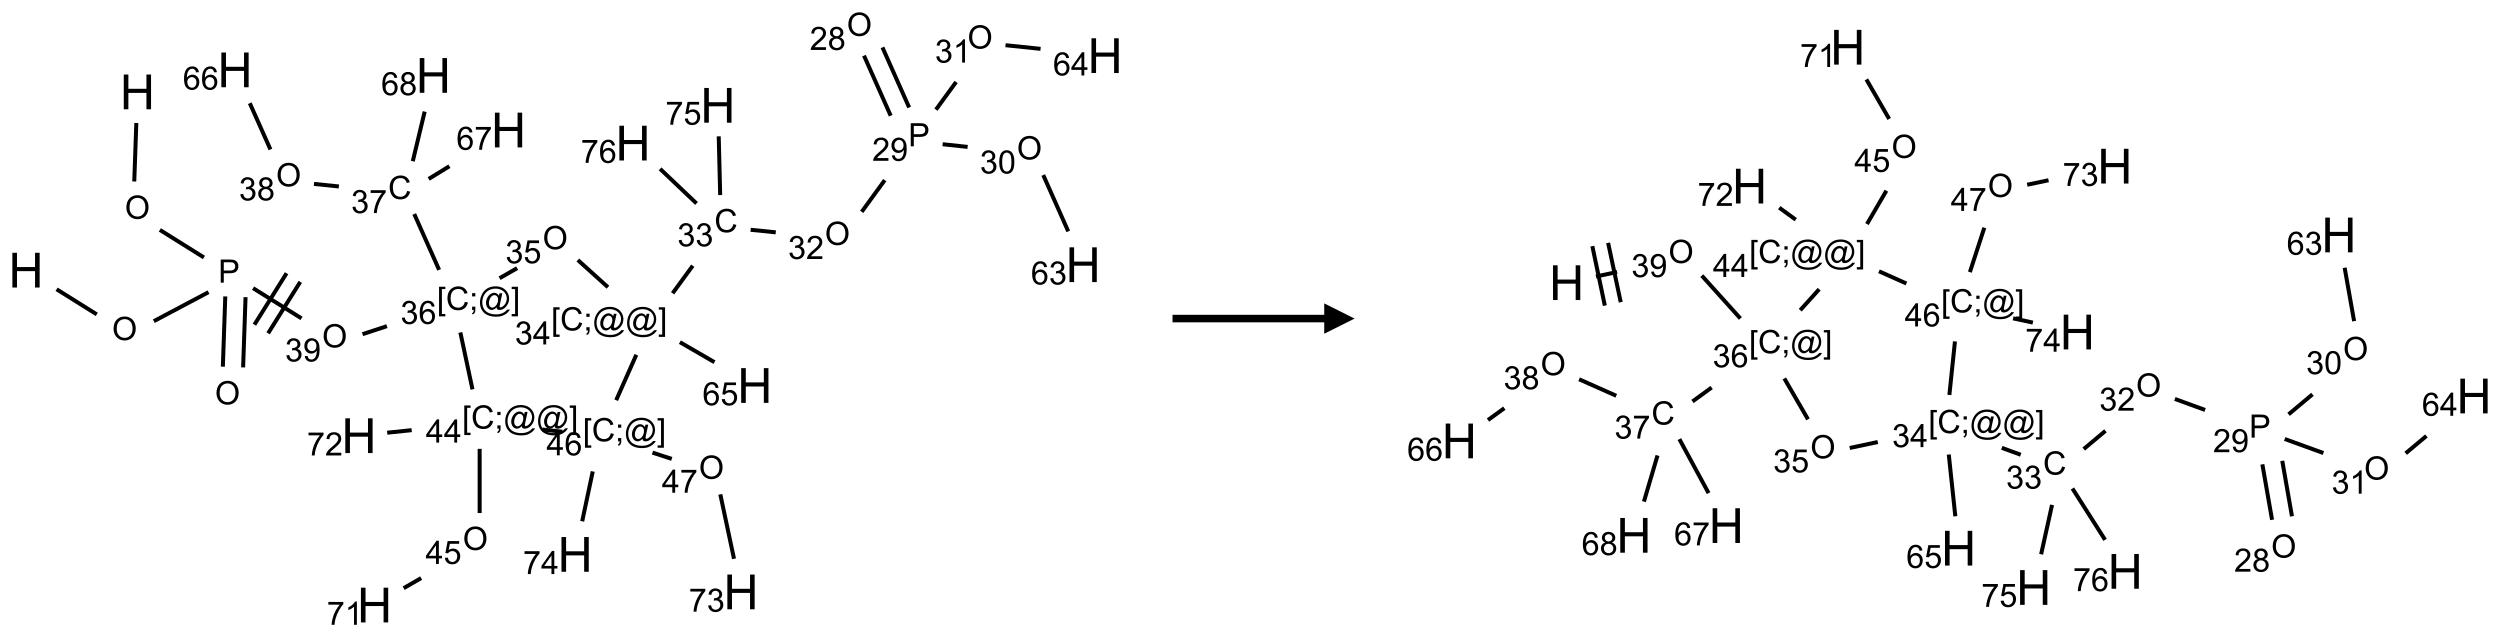 <?xml version="1.0" encoding="UTF-8"?>
<svg xmlns="http://www.w3.org/2000/svg" xmlns:xlink="http://www.w3.org/1999/xlink" width="824" height="210" viewBox="0 0 824 210">
<defs>
<g>
<g id="glyph-0-0">
<path d="M 2 0 L 2 -10 L 10 -10 L 10 0 Z M 2.25 -0.25 L 9.75 -0.25 L 9.75 -9.75 L 2.25 -9.75 Z M 2.25 -0.25 "/>
</g>
<g id="glyph-0-1">
<path d="M 1.281 0 L 1.281 -11.453 L 2.797 -11.453 L 2.797 -6.75 L 8.75 -6.75 L 8.75 -11.453 L 10.266 -11.453 L 10.266 0 L 8.75 0 L 8.75 -5.398 L 2.797 -5.398 L 2.797 0 Z M 1.281 0 "/>
</g>
<g id="glyph-1-0">
<path d="M 1.332 0 L 1.332 -6.668 L 6.668 -6.668 L 6.668 0 Z M 1.5 -0.168 L 6.5 -0.168 L 6.5 -6.5 L 1.5 -6.5 Z M 1.5 -0.168 "/>
</g>
<g id="glyph-1-1">
<path d="M 0.516 -3.719 C 0.516 -4.984 0.855 -5.977 1.535 -6.695 C 2.215 -7.414 3.094 -7.77 4.172 -7.77 C 4.875 -7.77 5.512 -7.602 6.078 -7.266 C 6.645 -6.93 7.074 -6.461 7.371 -5.855 C 7.668 -5.254 7.816 -4.57 7.816 -3.809 C 7.816 -3.035 7.66 -2.34 7.348 -1.73 C 7.035 -1.117 6.594 -0.656 6.02 -0.34 C 5.449 -0.027 4.828 0.129 4.168 0.129 C 3.449 0.129 2.805 -0.043 2.238 -0.391 C 1.672 -0.738 1.246 -1.211 0.953 -1.812 C 0.66 -2.414 0.516 -3.047 0.516 -3.719 Z M 1.559 -3.703 C 1.559 -2.781 1.805 -2.059 2.301 -1.527 C 2.793 -1 3.414 -0.734 4.16 -0.734 C 4.922 -0.734 5.547 -1 6.039 -1.535 C 6.531 -2.07 6.777 -2.828 6.777 -3.812 C 6.777 -4.434 6.672 -4.977 6.461 -5.441 C 6.25 -5.902 5.945 -6.262 5.539 -6.52 C 5.133 -6.773 4.68 -6.902 4.176 -6.902 C 3.461 -6.902 2.848 -6.656 2.332 -6.164 C 1.816 -5.672 1.559 -4.852 1.559 -3.703 Z M 1.559 -3.703 "/>
</g>
<g id="glyph-1-2">
<path d="M 0.824 0 L 0.824 -7.637 L 3.703 -7.637 C 4.211 -7.637 4.598 -7.609 4.863 -7.562 C 5.238 -7.5 5.555 -7.383 5.809 -7.207 C 6.062 -7.031 6.266 -6.785 6.418 -6.469 C 6.574 -6.152 6.652 -5.805 6.652 -5.426 C 6.652 -4.777 6.445 -4.227 6.031 -3.777 C 5.617 -3.328 4.871 -3.105 3.793 -3.105 L 1.832 -3.105 L 1.832 0 Z M 1.832 -4.004 L 3.809 -4.004 C 4.461 -4.004 4.922 -4.125 5.199 -4.371 C 5.473 -4.613 5.609 -4.953 5.609 -5.395 C 5.609 -5.715 5.527 -5.988 5.367 -6.215 C 5.207 -6.441 4.992 -6.594 4.73 -6.668 C 4.559 -6.711 4.246 -6.734 3.785 -6.734 L 1.832 -6.734 Z M 1.832 -4.004 "/>
</g>
<g id="glyph-1-3">
<path d="M 0.449 -2.016 L 1.387 -2.141 C 1.492 -1.609 1.676 -1.227 1.934 -0.992 C 2.191 -0.758 2.508 -0.641 2.879 -0.641 C 3.32 -0.641 3.695 -0.793 3.996 -1.098 C 4.301 -1.402 4.453 -1.781 4.453 -2.234 C 4.453 -2.664 4.312 -3.02 4.031 -3.301 C 3.75 -3.578 3.391 -3.719 2.957 -3.719 C 2.781 -3.719 2.562 -3.684 2.297 -3.613 L 2.402 -4.438 C 2.465 -4.43 2.516 -4.426 2.551 -4.426 C 2.949 -4.426 3.312 -4.531 3.629 -4.738 C 3.949 -4.949 4.109 -5.27 4.109 -5.703 C 4.109 -6.047 3.992 -6.332 3.762 -6.559 C 3.527 -6.785 3.227 -6.895 2.859 -6.895 C 2.496 -6.895 2.191 -6.781 1.949 -6.551 C 1.707 -6.324 1.547 -5.98 1.48 -5.52 L 0.543 -5.688 C 0.656 -6.316 0.918 -6.805 1.324 -7.148 C 1.73 -7.492 2.234 -7.668 2.84 -7.668 C 3.254 -7.668 3.641 -7.578 3.988 -7.398 C 4.34 -7.219 4.609 -6.977 4.793 -6.668 C 4.98 -6.359 5.074 -6.031 5.074 -5.684 C 5.074 -5.352 4.984 -5.051 4.809 -4.781 C 4.629 -4.512 4.367 -4.297 4.02 -4.137 C 4.473 -4.031 4.824 -3.816 5.074 -3.488 C 5.324 -3.16 5.449 -2.75 5.449 -2.254 C 5.449 -1.59 5.203 -1.023 4.719 -0.559 C 4.234 -0.098 3.617 0.137 2.875 0.137 C 2.203 0.137 1.648 -0.062 1.207 -0.465 C 0.762 -0.863 0.512 -1.379 0.449 -2.016 Z M 0.449 -2.016 "/>
</g>
<g id="glyph-1-4">
<path d="M 0.582 -1.766 L 1.484 -1.848 C 1.562 -1.426 1.707 -1.117 1.922 -0.926 C 2.137 -0.734 2.414 -0.641 2.75 -0.641 C 3.039 -0.641 3.289 -0.707 3.508 -0.84 C 3.727 -0.973 3.902 -1.148 4.043 -1.367 C 4.18 -1.586 4.297 -1.887 4.391 -2.262 C 4.484 -2.637 4.531 -3.016 4.531 -3.406 C 4.531 -3.449 4.531 -3.512 4.527 -3.594 C 4.34 -3.297 4.082 -3.055 3.758 -2.867 C 3.434 -2.68 3.082 -2.59 2.703 -2.59 C 2.07 -2.59 1.535 -2.816 1.098 -3.277 C 0.66 -3.734 0.441 -4.34 0.441 -5.09 C 0.441 -5.863 0.672 -6.484 1.129 -6.957 C 1.586 -7.43 2.156 -7.668 2.844 -7.668 C 3.34 -7.668 3.793 -7.531 4.207 -7.266 C 4.617 -7 4.93 -6.617 5.145 -6.121 C 5.355 -5.629 5.465 -4.91 5.465 -3.973 C 5.465 -2.996 5.359 -2.223 5.145 -1.645 C 4.934 -1.066 4.617 -0.625 4.199 -0.324 C 3.781 -0.02 3.293 0.129 2.73 0.129 C 2.133 0.129 1.645 -0.035 1.266 -0.367 C 0.887 -0.699 0.66 -1.164 0.582 -1.766 Z M 4.422 -5.137 C 4.422 -5.676 4.277 -6.102 3.992 -6.418 C 3.707 -6.734 3.359 -6.891 2.957 -6.891 C 2.543 -6.891 2.18 -6.719 1.871 -6.379 C 1.562 -6.039 1.406 -5.598 1.406 -5.059 C 1.406 -4.57 1.555 -4.176 1.848 -3.871 C 2.141 -3.566 2.5 -3.418 2.934 -3.418 C 3.367 -3.418 3.723 -3.57 4.004 -3.871 C 4.281 -4.176 4.422 -4.598 4.422 -5.137 Z M 4.422 -5.137 "/>
</g>
<g id="glyph-1-5">
<path d="M 0.723 2.121 L 0.723 -7.637 L 2.793 -7.637 L 2.793 -6.859 L 1.66 -6.859 L 1.66 1.344 L 2.793 1.344 L 2.793 2.121 Z M 0.723 2.121 "/>
</g>
<g id="glyph-1-6">
<path d="M 6.27 -2.676 L 7.281 -2.422 C 7.07 -1.594 6.688 -0.961 6.137 -0.523 C 5.586 -0.086 4.914 0.129 4.121 0.129 C 3.297 0.129 2.629 -0.039 2.113 -0.371 C 1.598 -0.707 1.203 -1.191 0.934 -1.828 C 0.664 -2.465 0.531 -3.145 0.531 -3.875 C 0.531 -4.672 0.684 -5.363 0.988 -5.957 C 1.293 -6.547 1.723 -6.996 2.285 -7.305 C 2.844 -7.613 3.461 -7.766 4.137 -7.766 C 4.898 -7.766 5.543 -7.57 6.062 -7.184 C 6.582 -6.793 6.945 -6.246 7.152 -5.543 L 6.156 -5.309 C 5.98 -5.863 5.723 -6.266 5.387 -6.52 C 5.051 -6.773 4.625 -6.902 4.113 -6.902 C 3.527 -6.902 3.039 -6.762 2.645 -6.48 C 2.25 -6.199 1.973 -5.82 1.812 -5.348 C 1.652 -4.871 1.574 -4.383 1.574 -3.879 C 1.574 -3.23 1.668 -2.664 1.855 -2.18 C 2.047 -1.695 2.34 -1.332 2.738 -1.094 C 3.137 -0.855 3.57 -0.734 4.035 -0.734 C 4.602 -0.734 5.082 -0.898 5.473 -1.223 C 5.867 -1.551 6.133 -2.035 6.27 -2.676 Z M 6.27 -2.676 "/>
</g>
<g id="glyph-1-7">
<path d="M 0.949 -4.465 L 0.949 -5.531 L 2.016 -5.531 L 2.016 -4.465 Z M 0.949 0 L 0.949 -1.066 L 2.016 -1.066 L 2.016 0 C 2.016 0.391 1.945 0.711 1.809 0.949 C 1.668 1.191 1.449 1.379 1.145 1.512 L 0.887 1.109 C 1.082 1.023 1.23 0.895 1.324 0.727 C 1.418 0.559 1.469 0.316 1.48 0 Z M 0.949 0 "/>
</g>
<g id="glyph-1-8">
<path d="M 6.047 -0.848 C 5.82 -0.59 5.57 -0.379 5.289 -0.223 C 5.008 -0.062 4.73 0.016 4.449 0.016 C 4.141 0.016 3.84 -0.074 3.547 -0.254 C 3.254 -0.434 3.02 -0.715 2.836 -1.09 C 2.652 -1.465 2.562 -1.875 2.562 -2.324 C 2.562 -2.875 2.703 -3.43 2.988 -3.98 C 3.27 -4.535 3.621 -4.953 4.043 -5.23 C 4.461 -5.508 4.871 -5.645 5.266 -5.645 C 5.566 -5.645 5.855 -5.566 6.129 -5.41 C 6.402 -5.25 6.641 -5.012 6.84 -4.688 L 7.016 -5.496 L 7.949 -5.496 L 7.199 -2 C 7.094 -1.516 7.043 -1.246 7.043 -1.191 C 7.043 -1.098 7.078 -1.02 7.148 -0.949 C 7.219 -0.883 7.305 -0.848 7.406 -0.848 C 7.59 -0.848 7.832 -0.953 8.129 -1.168 C 8.527 -1.445 8.84 -1.816 9.07 -2.285 C 9.301 -2.75 9.418 -3.234 9.418 -3.73 C 9.418 -4.309 9.27 -4.852 8.973 -5.355 C 8.676 -5.859 8.23 -6.262 7.645 -6.562 C 7.055 -6.863 6.406 -7.016 5.691 -7.016 C 4.879 -7.016 4.137 -6.824 3.465 -6.445 C 2.793 -6.066 2.273 -5.52 1.902 -4.809 C 1.535 -4.098 1.348 -3.34 1.348 -2.527 C 1.348 -1.676 1.535 -0.941 1.902 -0.328 C 2.273 0.285 2.809 0.742 3.508 1.035 C 4.207 1.328 4.984 1.473 5.832 1.473 C 6.742 1.473 7.504 1.32 8.121 1.016 C 8.734 0.711 9.195 0.34 9.5 -0.098 L 10.441 -0.098 C 10.266 0.266 9.961 0.637 9.531 1.016 C 9.102 1.395 8.59 1.695 7.996 1.914 C 7.402 2.133 6.688 2.246 5.848 2.246 C 5.078 2.246 4.367 2.145 3.715 1.949 C 3.066 1.75 2.512 1.453 2.051 1.055 C 1.594 0.656 1.25 0.199 1.016 -0.316 C 0.723 -0.973 0.578 -1.684 0.578 -2.441 C 0.578 -3.289 0.75 -4.098 1.098 -4.863 C 1.523 -5.805 2.125 -6.527 2.902 -7.027 C 3.684 -7.527 4.629 -7.777 5.738 -7.777 C 6.602 -7.777 7.375 -7.602 8.059 -7.246 C 8.746 -6.895 9.285 -6.371 9.684 -5.672 C 10.02 -5.07 10.188 -4.418 10.188 -3.715 C 10.188 -2.707 9.832 -1.812 9.125 -1.031 C 8.492 -0.328 7.801 0.02 7.051 0.02 C 6.812 0.02 6.617 -0.016 6.473 -0.09 C 6.324 -0.16 6.215 -0.266 6.145 -0.402 C 6.102 -0.488 6.066 -0.637 6.047 -0.848 Z M 3.527 -2.262 C 3.527 -1.785 3.641 -1.414 3.863 -1.152 C 4.09 -0.887 4.348 -0.754 4.641 -0.754 C 4.836 -0.754 5.039 -0.812 5.254 -0.93 C 5.469 -1.047 5.676 -1.219 5.871 -1.449 C 6.066 -1.676 6.23 -1.969 6.355 -2.32 C 6.48 -2.672 6.543 -3.027 6.543 -3.379 C 6.543 -3.852 6.426 -4.219 6.191 -4.48 C 5.957 -4.738 5.672 -4.871 5.332 -4.871 C 5.109 -4.871 4.902 -4.812 4.707 -4.699 C 4.512 -4.586 4.32 -4.406 4.137 -4.156 C 3.953 -3.906 3.805 -3.602 3.691 -3.246 C 3.582 -2.887 3.527 -2.559 3.527 -2.262 Z M 3.527 -2.262 "/>
</g>
<g id="glyph-1-9">
<path d="M 2.27 2.121 L 0.203 2.121 L 0.203 1.344 L 1.332 1.344 L 1.332 -6.859 L 0.203 -6.859 L 0.203 -7.637 L 2.27 -7.637 Z M 2.27 2.121 "/>
</g>
<g id="glyph-1-10">
<path d="M 5.309 -5.766 L 4.375 -5.691 C 4.293 -6.059 4.172 -6.328 4.02 -6.496 C 3.766 -6.762 3.453 -6.895 3.082 -6.895 C 2.785 -6.895 2.523 -6.812 2.297 -6.645 C 2 -6.43 1.77 -6.117 1.598 -5.703 C 1.43 -5.289 1.34 -4.703 1.332 -3.938 C 1.559 -4.281 1.836 -4.535 2.16 -4.703 C 2.488 -4.871 2.828 -4.953 3.188 -4.953 C 3.812 -4.953 4.344 -4.723 4.785 -4.262 C 5.223 -3.801 5.441 -3.207 5.441 -2.48 C 5.441 -2 5.34 -1.555 5.133 -1.145 C 4.926 -0.73 4.641 -0.418 4.281 -0.199 C 3.922 0.02 3.512 0.129 3.051 0.129 C 2.27 0.129 1.633 -0.156 1.141 -0.73 C 0.648 -1.305 0.402 -2.254 0.402 -3.574 C 0.402 -5.051 0.672 -6.121 1.219 -6.793 C 1.695 -7.375 2.336 -7.668 3.141 -7.668 C 3.742 -7.668 4.234 -7.5 4.617 -7.16 C 5 -6.824 5.23 -6.359 5.309 -5.766 Z M 1.48 -2.473 C 1.48 -2.152 1.547 -1.844 1.684 -1.547 C 1.82 -1.25 2.016 -1.027 2.262 -0.871 C 2.508 -0.719 2.766 -0.641 3.035 -0.641 C 3.434 -0.641 3.773 -0.801 4.059 -1.121 C 4.344 -1.441 4.484 -1.875 4.484 -2.422 C 4.484 -2.949 4.344 -3.367 4.062 -3.668 C 3.781 -3.973 3.426 -4.125 3 -4.125 C 2.578 -4.125 2.219 -3.973 1.922 -3.668 C 1.625 -3.363 1.48 -2.969 1.48 -2.473 Z M 1.48 -2.473 "/>
</g>
<g id="glyph-1-11">
<path d="M 0.504 -6.637 L 0.504 -7.535 L 5.449 -7.535 L 5.449 -6.809 C 4.961 -6.289 4.48 -5.602 4.004 -4.746 C 3.527 -3.887 3.156 -3.004 2.895 -2.098 C 2.707 -1.461 2.59 -0.762 2.535 0 L 1.574 0 C 1.582 -0.602 1.703 -1.328 1.926 -2.176 C 2.152 -3.027 2.477 -3.848 2.898 -4.637 C 3.32 -5.426 3.77 -6.094 4.246 -6.637 Z M 0.504 -6.637 "/>
</g>
<g id="glyph-1-12">
<path d="M 1.887 -4.141 C 1.496 -4.281 1.207 -4.484 1.02 -4.75 C 0.832 -5.016 0.738 -5.328 0.738 -5.699 C 0.738 -6.254 0.938 -6.719 1.34 -7.098 C 1.738 -7.477 2.27 -7.668 2.934 -7.668 C 3.598 -7.668 4.137 -7.473 4.543 -7.086 C 4.949 -6.699 5.152 -6.227 5.152 -5.672 C 5.152 -5.316 5.059 -5.008 4.871 -4.746 C 4.688 -4.484 4.406 -4.281 4.027 -4.141 C 4.496 -3.988 4.852 -3.742 5.098 -3.402 C 5.34 -3.062 5.465 -2.656 5.465 -2.184 C 5.465 -1.531 5.234 -0.98 4.77 -0.535 C 4.309 -0.09 3.703 0.129 2.949 0.129 C 2.195 0.129 1.586 -0.094 1.125 -0.539 C 0.664 -0.984 0.434 -1.543 0.434 -2.207 C 0.434 -2.703 0.559 -3.121 0.809 -3.457 C 1.062 -3.793 1.422 -4.02 1.887 -4.141 Z M 1.699 -5.73 C 1.699 -5.367 1.812 -5.074 2.047 -4.844 C 2.281 -4.613 2.582 -4.5 2.953 -4.5 C 3.312 -4.5 3.609 -4.613 3.84 -4.84 C 4.07 -5.066 4.188 -5.348 4.188 -5.676 C 4.188 -6.02 4.07 -6.309 3.832 -6.543 C 3.594 -6.777 3.297 -6.895 2.941 -6.895 C 2.586 -6.895 2.289 -6.781 2.051 -6.551 C 1.816 -6.324 1.699 -6.047 1.699 -5.73 Z M 1.395 -2.203 C 1.395 -1.938 1.461 -1.676 1.586 -1.426 C 1.711 -1.176 1.902 -0.984 2.152 -0.848 C 2.402 -0.711 2.672 -0.641 2.957 -0.641 C 3.406 -0.641 3.777 -0.785 4.066 -1.074 C 4.359 -1.363 4.504 -1.727 4.504 -2.172 C 4.504 -2.625 4.355 -2.996 4.055 -3.293 C 3.754 -3.586 3.379 -3.734 2.926 -3.734 C 2.484 -3.734 2.121 -3.59 1.832 -3.297 C 1.543 -3.004 1.395 -2.641 1.395 -2.203 Z M 1.395 -2.203 "/>
</g>
<g id="glyph-1-13">
<path d="M 0.441 -2 L 1.426 -2.082 C 1.5 -1.605 1.668 -1.242 1.934 -1.004 C 2.199 -0.762 2.52 -0.641 2.895 -0.641 C 3.348 -0.641 3.73 -0.812 4.043 -1.152 C 4.355 -1.492 4.512 -1.941 4.512 -2.504 C 4.512 -3.039 4.359 -3.461 4.059 -3.77 C 3.758 -4.078 3.367 -4.234 2.879 -4.234 C 2.578 -4.234 2.305 -4.164 2.062 -4.027 C 1.82 -3.891 1.629 -3.715 1.488 -3.496 L 0.609 -3.609 L 1.348 -7.531 L 5.145 -7.531 L 5.145 -6.637 L 2.098 -6.637 L 1.688 -4.582 C 2.145 -4.902 2.625 -5.062 3.129 -5.062 C 3.797 -5.062 4.359 -4.832 4.816 -4.371 C 5.277 -3.91 5.504 -3.312 5.504 -2.59 C 5.504 -1.898 5.305 -1.301 4.902 -0.797 C 4.41 -0.18 3.742 0.129 2.895 0.129 C 2.199 0.129 1.633 -0.062 1.195 -0.453 C 0.758 -0.844 0.504 -1.359 0.441 -2 Z M 0.441 -2 "/>
</g>
<g id="glyph-1-14">
<path d="M 3.449 0 L 3.449 -1.828 L 0.137 -1.828 L 0.137 -2.688 L 3.621 -7.637 L 4.387 -7.637 L 4.387 -2.688 L 5.418 -2.688 L 5.418 -1.828 L 4.387 -1.828 L 4.387 0 Z M 3.449 -2.688 L 3.449 -6.129 L 1.059 -2.688 Z M 3.449 -2.688 "/>
</g>
<g id="glyph-1-15">
<path d="M 5.371 -0.902 L 5.371 0 L 0.324 0 C 0.316 -0.227 0.352 -0.441 0.434 -0.652 C 0.562 -0.996 0.766 -1.332 1.051 -1.668 C 1.332 -2 1.742 -2.387 2.277 -2.824 C 3.105 -3.504 3.668 -4.043 3.957 -4.441 C 4.25 -4.84 4.395 -5.215 4.395 -5.566 C 4.395 -5.938 4.262 -6.254 3.996 -6.508 C 3.73 -6.762 3.387 -6.891 2.957 -6.891 C 2.508 -6.891 2.145 -6.754 1.875 -6.484 C 1.605 -6.215 1.469 -5.84 1.465 -5.359 L 0.5 -5.457 C 0.566 -6.176 0.812 -6.727 1.246 -7.102 C 1.676 -7.477 2.254 -7.668 2.98 -7.668 C 3.711 -7.668 4.293 -7.465 4.719 -7.059 C 5.145 -6.652 5.359 -6.148 5.359 -5.547 C 5.359 -5.242 5.297 -4.941 5.172 -4.645 C 5.047 -4.352 4.84 -4.039 4.551 -3.715 C 4.262 -3.387 3.777 -2.938 3.105 -2.371 C 2.543 -1.898 2.18 -1.578 2.02 -1.41 C 1.859 -1.242 1.73 -1.07 1.625 -0.902 Z M 5.371 -0.902 "/>
</g>
<g id="glyph-1-16">
<path d="M 0.441 -3.766 C 0.441 -4.668 0.535 -5.395 0.723 -5.945 C 0.906 -6.496 1.184 -6.922 1.551 -7.219 C 1.918 -7.516 2.375 -7.668 2.934 -7.668 C 3.344 -7.668 3.703 -7.586 4.012 -7.418 C 4.32 -7.254 4.574 -7.016 4.777 -6.707 C 4.977 -6.395 5.137 -6.016 5.25 -5.57 C 5.363 -5.125 5.422 -4.523 5.422 -3.766 C 5.422 -2.871 5.328 -2.148 5.145 -1.598 C 4.961 -1.047 4.688 -0.621 4.32 -0.32 C 3.953 -0.02 3.492 0.129 2.934 0.129 C 2.195 0.129 1.617 -0.133 1.199 -0.66 C 0.695 -1.297 0.441 -2.332 0.441 -3.766 Z M 1.406 -3.766 C 1.406 -2.512 1.555 -1.68 1.848 -1.262 C 2.141 -0.848 2.5 -0.641 2.934 -0.641 C 3.363 -0.641 3.727 -0.848 4.02 -1.266 C 4.312 -1.684 4.457 -2.516 4.457 -3.766 C 4.457 -5.023 4.312 -5.859 4.02 -6.27 C 3.727 -6.684 3.359 -6.891 2.922 -6.891 C 2.492 -6.891 2.148 -6.707 1.891 -6.344 C 1.566 -5.879 1.406 -5.02 1.406 -3.766 Z M 1.406 -3.766 "/>
</g>
<g id="glyph-1-17">
<path d="M 3.973 0 L 3.035 0 L 3.035 -5.973 C 2.809 -5.758 2.516 -5.543 2.148 -5.328 C 1.781 -5.113 1.453 -4.953 1.16 -4.844 L 1.16 -5.75 C 1.684 -5.996 2.145 -6.297 2.535 -6.645 C 2.93 -6.996 3.207 -7.336 3.371 -7.668 L 3.973 -7.668 Z M 3.973 0 "/>
</g>
</g>
</defs>
<path fill="none" stroke-width="0.033" stroke-linecap="butt" stroke-linejoin="miter" stroke="rgb(0%, 0%, 0%)" stroke-opacity="1" stroke-miterlimit="10" d="M 0.909 0.764 L 0.892 1.246 " transform="matrix(40, 0, 0, 40, 8.572, 9.98)"/>
<path fill="none" stroke-width="0.033" stroke-linecap="butt" stroke-linejoin="miter" stroke="rgb(0%, 0%, 0%)" stroke-opacity="1" stroke-miterlimit="10" d="M 1.103 1.645 L 1.466 1.872 " transform="matrix(40, 0, 0, 40, 8.572, 9.98)"/>
<path fill="none" stroke-width="0.033" stroke-linecap="butt" stroke-linejoin="miter" stroke="rgb(0%, 0%, 0%)" stroke-opacity="1" stroke-miterlimit="10" d="M 1.642 2.193 L 1.622 2.772 " transform="matrix(40, 0, 0, 40, 8.572, 9.98)"/>
<path fill="none" stroke-width="0.033" stroke-linecap="butt" stroke-linejoin="miter" stroke="rgb(0%, 0%, 0%)" stroke-opacity="1" stroke-miterlimit="10" d="M 1.809 2.199 L 1.789 2.778 " transform="matrix(40, 0, 0, 40, 8.572, 9.98)"/>
<path fill="none" stroke-width="0.033" stroke-linecap="butt" stroke-linejoin="miter" stroke="rgb(0%, 0%, 0%)" stroke-opacity="1" stroke-miterlimit="10" d="M 1.504 2.158 L 1.053 2.397 " transform="matrix(40, 0, 0, 40, 8.572, 9.98)"/>
<path fill="none" stroke-width="0.033" stroke-linecap="butt" stroke-linejoin="miter" stroke="rgb(0%, 0%, 0%)" stroke-opacity="1" stroke-miterlimit="10" d="M 0.583 2.341 L 0.252 2.134 " transform="matrix(40, 0, 0, 40, 8.572, 9.98)"/>
<path fill="none" stroke-width="0.033" stroke-linecap="butt" stroke-linejoin="miter" stroke="rgb(0%, 0%, 0%)" stroke-opacity="1" stroke-miterlimit="10" d="M 1.871 2.125 L 2.27 2.374 " transform="matrix(40, 0, 0, 40, 8.572, 9.98)"/>
<path fill="none" stroke-width="0.033" stroke-linecap="butt" stroke-linejoin="miter" stroke="rgb(0%, 0%, 0%)" stroke-opacity="1" stroke-miterlimit="10" d="M 1.995 2.497 L 2.26 2.073 " transform="matrix(40, 0, 0, 40, 8.572, 9.98)"/>
<path fill="none" stroke-width="0.033" stroke-linecap="butt" stroke-linejoin="miter" stroke="rgb(0%, 0%, 0%)" stroke-opacity="1" stroke-miterlimit="10" d="M 1.882 2.426 L 2.147 2.002 " transform="matrix(40, 0, 0, 40, 8.572, 9.98)"/>
<path fill="none" stroke-width="0.033" stroke-linecap="butt" stroke-linejoin="miter" stroke="rgb(0%, 0%, 0%)" stroke-opacity="1" stroke-miterlimit="10" d="M 2.773 2.504 L 2.974 2.438 " transform="matrix(40, 0, 0, 40, 8.572, 9.98)"/>
<path fill="none" stroke-width="0.033" stroke-linecap="butt" stroke-linejoin="miter" stroke="rgb(0%, 0%, 0%)" stroke-opacity="1" stroke-miterlimit="10" d="M 3.404 1.974 L 3.199 1.514 " transform="matrix(40, 0, 0, 40, 8.572, 9.98)"/>
<path fill="none" stroke-width="0.033" stroke-linecap="butt" stroke-linejoin="miter" stroke="rgb(0%, 0%, 0%)" stroke-opacity="1" stroke-miterlimit="10" d="M 2.578 1.287 L 2.373 1.266 " transform="matrix(40, 0, 0, 40, 8.572, 9.98)"/>
<path fill="none" stroke-width="0.033" stroke-linecap="butt" stroke-linejoin="miter" stroke="rgb(0%, 0%, 0%)" stroke-opacity="1" stroke-miterlimit="10" d="M 2.014 0.982 L 1.844 0.601 " transform="matrix(40, 0, 0, 40, 8.572, 9.98)"/>
<path fill="none" stroke-width="0.033" stroke-linecap="butt" stroke-linejoin="miter" stroke="rgb(0%, 0%, 0%)" stroke-opacity="1" stroke-miterlimit="10" d="M 3.318 1.225 L 3.489 1.12 " transform="matrix(40, 0, 0, 40, 8.572, 9.98)"/>
<path fill="none" stroke-width="0.033" stroke-linecap="butt" stroke-linejoin="miter" stroke="rgb(0%, 0%, 0%)" stroke-opacity="1" stroke-miterlimit="10" d="M 3.187 1.079 L 3.285 0.67 " transform="matrix(40, 0, 0, 40, 8.572, 9.98)"/>
<path fill="none" stroke-width="0.033" stroke-linecap="butt" stroke-linejoin="miter" stroke="rgb(0%, 0%, 0%)" stroke-opacity="1" stroke-miterlimit="10" d="M 3.902 2.043 L 4.047 1.96 " transform="matrix(40, 0, 0, 40, 8.572, 9.98)"/>
<path fill="none" stroke-width="0.033" stroke-linecap="butt" stroke-linejoin="miter" stroke="rgb(0%, 0%, 0%)" stroke-opacity="1" stroke-miterlimit="10" d="M 4.547 1.893 L 4.795 2.117 " transform="matrix(40, 0, 0, 40, 8.572, 9.98)"/>
<path fill="none" stroke-width="0.033" stroke-linecap="butt" stroke-linejoin="miter" stroke="rgb(0%, 0%, 0%)" stroke-opacity="1" stroke-miterlimit="10" d="M 5.328 2.167 L 5.494 1.94 " transform="matrix(40, 0, 0, 40, 8.572, 9.98)"/>
<path fill="none" stroke-width="0.033" stroke-linecap="butt" stroke-linejoin="miter" stroke="rgb(0%, 0%, 0%)" stroke-opacity="1" stroke-miterlimit="10" d="M 5.971 1.644 L 6.178 1.665 " transform="matrix(40, 0, 0, 40, 8.572, 9.98)"/>
<path fill="none" stroke-width="0.033" stroke-linecap="butt" stroke-linejoin="miter" stroke="rgb(0%, 0%, 0%)" stroke-opacity="1" stroke-miterlimit="10" d="M 6.886 1.496 L 7.076 1.235 " transform="matrix(40, 0, 0, 40, 8.572, 9.98)"/>
<path fill="none" stroke-width="0.033" stroke-linecap="butt" stroke-linejoin="miter" stroke="rgb(0%, 0%, 0%)" stroke-opacity="1" stroke-miterlimit="10" d="M 7.277 0.636 L 7.057 0.141 " transform="matrix(40, 0, 0, 40, 8.572, 9.98)"/>
<path fill="none" stroke-width="0.033" stroke-linecap="butt" stroke-linejoin="miter" stroke="rgb(0%, 0%, 0%)" stroke-opacity="1" stroke-miterlimit="10" d="M 7.125 0.704 L 6.905 0.209 " transform="matrix(40, 0, 0, 40, 8.572, 9.98)"/>
<path fill="none" stroke-width="0.033" stroke-linecap="butt" stroke-linejoin="miter" stroke="rgb(0%, 0%, 0%)" stroke-opacity="1" stroke-miterlimit="10" d="M 7.553 0.939 L 7.759 0.961 " transform="matrix(40, 0, 0, 40, 8.572, 9.98)"/>
<path fill="none" stroke-width="0.033" stroke-linecap="butt" stroke-linejoin="miter" stroke="rgb(0%, 0%, 0%)" stroke-opacity="1" stroke-miterlimit="10" d="M 8.382 1.193 L 8.588 1.657 " transform="matrix(40, 0, 0, 40, 8.572, 9.98)"/>
<path fill="none" stroke-width="0.033" stroke-linecap="butt" stroke-linejoin="miter" stroke="rgb(0%, 0%, 0%)" stroke-opacity="1" stroke-miterlimit="10" d="M 7.498 0.654 L 7.664 0.426 " transform="matrix(40, 0, 0, 40, 8.572, 9.98)"/>
<path fill="none" stroke-width="0.033" stroke-linecap="butt" stroke-linejoin="miter" stroke="rgb(0%, 0%, 0%)" stroke-opacity="1" stroke-miterlimit="10" d="M 8.071 0.123 L 8.36 0.153 " transform="matrix(40, 0, 0, 40, 8.572, 9.98)"/>
<path fill="none" stroke-width="0.033" stroke-linecap="butt" stroke-linejoin="miter" stroke="rgb(0%, 0%, 0%)" stroke-opacity="1" stroke-miterlimit="10" d="M 5.72 1.358 L 5.708 0.874 " transform="matrix(40, 0, 0, 40, 8.572, 9.98)"/>
<path fill="none" stroke-width="0.033" stroke-linecap="butt" stroke-linejoin="miter" stroke="rgb(0%, 0%, 0%)" stroke-opacity="1" stroke-miterlimit="10" d="M 5.525 1.427 L 5.225 1.142 " transform="matrix(40, 0, 0, 40, 8.572, 9.98)"/>
<path fill="none" stroke-width="0.033" stroke-linecap="butt" stroke-linejoin="miter" stroke="rgb(0%, 0%, 0%)" stroke-opacity="1" stroke-miterlimit="10" d="M 5.388 2.57 L 5.673 2.735 " transform="matrix(40, 0, 0, 40, 8.572, 9.98)"/>
<path fill="none" stroke-width="0.033" stroke-linecap="butt" stroke-linejoin="miter" stroke="rgb(0%, 0%, 0%)" stroke-opacity="1" stroke-miterlimit="10" d="M 5.029 2.674 L 4.863 3.048 " transform="matrix(40, 0, 0, 40, 8.572, 9.98)"/>
<path fill="none" stroke-width="0.033" stroke-linecap="butt" stroke-linejoin="miter" stroke="rgb(0%, 0%, 0%)" stroke-opacity="1" stroke-miterlimit="10" d="M 5.162 3.48 L 5.321 3.532 " transform="matrix(40, 0, 0, 40, 8.572, 9.98)"/>
<path fill="none" stroke-width="0.033" stroke-linecap="butt" stroke-linejoin="miter" stroke="rgb(0%, 0%, 0%)" stroke-opacity="1" stroke-miterlimit="10" d="M 5.721 3.824 L 5.834 4.355 " transform="matrix(40, 0, 0, 40, 8.572, 9.98)"/>
<path fill="none" stroke-width="0.033" stroke-linecap="butt" stroke-linejoin="miter" stroke="rgb(0%, 0%, 0%)" stroke-opacity="1" stroke-miterlimit="10" d="M 4.67 3.635 L 4.583 4.046 " transform="matrix(40, 0, 0, 40, 8.572, 9.98)"/>
<path fill="none" stroke-width="0.033" stroke-linecap="butt" stroke-linejoin="miter" stroke="rgb(0%, 0%, 0%)" stroke-opacity="1" stroke-miterlimit="10" d="M 4.419 3.308 L 4.254 3.29 " transform="matrix(40, 0, 0, 40, 8.572, 9.98)"/>
<path fill="none" stroke-width="0.033" stroke-linecap="butt" stroke-linejoin="miter" stroke="rgb(0%, 0%, 0%)" stroke-opacity="1" stroke-miterlimit="10" d="M 3.679 2.959 L 3.579 2.49 " transform="matrix(40, 0, 0, 40, 8.572, 9.98)"/>
<path fill="none" stroke-width="0.033" stroke-linecap="butt" stroke-linejoin="miter" stroke="rgb(0%, 0%, 0%)" stroke-opacity="1" stroke-miterlimit="10" d="M 3.738 3.449 L 3.738 3.978 " transform="matrix(40, 0, 0, 40, 8.572, 9.98)"/>
<path fill="none" stroke-width="0.033" stroke-linecap="butt" stroke-linejoin="miter" stroke="rgb(0%, 0%, 0%)" stroke-opacity="1" stroke-miterlimit="10" d="M 3.256 4.514 L 3.112 4.597 " transform="matrix(40, 0, 0, 40, 8.572, 9.98)"/>
<path fill="none" stroke-width="0.033" stroke-linecap="butt" stroke-linejoin="miter" stroke="rgb(0%, 0%, 0%)" stroke-opacity="1" stroke-miterlimit="10" d="M 3.178 3.295 L 2.976 3.316 " transform="matrix(40, 0, 0, 40, 8.572, 9.98)"/>
<g fill="rgb(0%, 0%, 0%)" fill-opacity="1">
<use xlink:href="#glyph-0-1" x="39.516" y="36.016"/>
</g>
<g fill="rgb(0%, 0%, 0%)" fill-opacity="1">
<use xlink:href="#glyph-1-1" x="41.137" y="72.113"/>
</g>
<g fill="rgb(0%, 0%, 0%)" fill-opacity="1">
<use xlink:href="#glyph-1-2" x="71.926" y="93.172"/>
</g>
<g fill="rgb(0%, 0%, 0%)" fill-opacity="1">
<use xlink:href="#glyph-1-1" x="70.84" y="133.285"/>
</g>
<g fill="rgb(0%, 0%, 0%)" fill-opacity="1">
<use xlink:href="#glyph-1-1" x="36.918" y="112.09"/>
</g>
<g fill="rgb(0%, 0%, 0%)" fill-opacity="1">
<use xlink:href="#glyph-0-1" x="2.801" y="94.77"/>
</g>
<g fill="rgb(0%, 0%, 0%)" fill-opacity="1">
<use xlink:href="#glyph-1-1" x="106.156" y="114.508"/>
</g>
<g fill="rgb(0%, 0%, 0%)" fill-opacity="1">
<use xlink:href="#glyph-1-3" x="93.941" y="119.141"/>
<use xlink:href="#glyph-1-4" x="99.874" y="119.141"/>
</g>
<g fill="rgb(0%, 0%, 0%)" fill-opacity="1">
<use xlink:href="#glyph-1-5" x="143.988" y="102.148"/>
<use xlink:href="#glyph-1-6" x="146.952" y="102.148"/>
<use xlink:href="#glyph-1-7" x="154.655" y="102.148"/>
<use xlink:href="#glyph-1-8" x="157.618" y="102.148"/>
<use xlink:href="#glyph-1-9" x="168.447" y="102.148"/>
</g>
<g fill="rgb(0%, 0%, 0%)" fill-opacity="1">
<use xlink:href="#glyph-1-3" x="132.004" y="106.777"/>
<use xlink:href="#glyph-1-10" x="137.936" y="106.777"/>
</g>
<g fill="rgb(0%, 0%, 0%)" fill-opacity="1">
<use xlink:href="#glyph-1-6" x="127.914" y="65.602"/>
</g>
<g fill="rgb(0%, 0%, 0%)" fill-opacity="1">
<use xlink:href="#glyph-1-3" x="115.73" y="70.234"/>
<use xlink:href="#glyph-1-11" x="121.663" y="70.234"/>
</g>
<g fill="rgb(0%, 0%, 0%)" fill-opacity="1">
<use xlink:href="#glyph-1-1" x="90.973" y="61.422"/>
</g>
<g fill="rgb(0%, 0%, 0%)" fill-opacity="1">
<use xlink:href="#glyph-1-3" x="78.758" y="66.055"/>
<use xlink:href="#glyph-1-12" x="84.69" y="66.055"/>
</g>
<g fill="rgb(0%, 0%, 0%)" fill-opacity="1">
<use xlink:href="#glyph-0-1" x="71.684" y="28.762"/>
</g>
<g fill="rgb(0%, 0%, 0%)" fill-opacity="1">
<use xlink:href="#glyph-1-10" x="60.254" y="29.551"/>
<use xlink:href="#glyph-1-10" x="66.186" y="29.551"/>
</g>
<g fill="rgb(0%, 0%, 0%)" fill-opacity="1">
<use xlink:href="#glyph-0-1" x="161.84" y="48.582"/>
</g>
<g fill="rgb(0%, 0%, 0%)" fill-opacity="1">
<use xlink:href="#glyph-1-10" x="150.406" y="49.375"/>
<use xlink:href="#glyph-1-11" x="156.339" y="49.375"/>
</g>
<g fill="rgb(0%, 0%, 0%)" fill-opacity="1">
<use xlink:href="#glyph-0-1" x="137.07" y="30.59"/>
</g>
<g fill="rgb(0%, 0%, 0%)" fill-opacity="1">
<use xlink:href="#glyph-1-10" x="125.621" y="31.379"/>
<use xlink:href="#glyph-1-12" x="131.553" y="31.379"/>
</g>
<g fill="rgb(0%, 0%, 0%)" fill-opacity="1">
<use xlink:href="#glyph-1-1" x="178.84" y="82.145"/>
</g>
<g fill="rgb(0%, 0%, 0%)" fill-opacity="1">
<use xlink:href="#glyph-1-3" x="166.582" y="86.777"/>
<use xlink:href="#glyph-1-13" x="172.514" y="86.777"/>
</g>
<g fill="rgb(0%, 0%, 0%)" fill-opacity="1">
<use xlink:href="#glyph-1-5" x="181.648" y="108.914"/>
<use xlink:href="#glyph-1-6" x="184.612" y="108.914"/>
<use xlink:href="#glyph-1-7" x="192.315" y="108.914"/>
<use xlink:href="#glyph-1-8" x="195.279" y="108.914"/>
<use xlink:href="#glyph-1-8" x="206.107" y="108.914"/>
<use xlink:href="#glyph-1-9" x="216.935" y="108.914"/>
</g>
<g fill="rgb(0%, 0%, 0%)" fill-opacity="1">
<use xlink:href="#glyph-1-3" x="169.691" y="113.543"/>
<use xlink:href="#glyph-1-14" x="175.624" y="113.543"/>
</g>
<g fill="rgb(0%, 0%, 0%)" fill-opacity="1">
<use xlink:href="#glyph-1-6" x="235.438" y="76.547"/>
</g>
<g fill="rgb(0%, 0%, 0%)" fill-opacity="1">
<use xlink:href="#glyph-1-3" x="223.254" y="81.184"/>
<use xlink:href="#glyph-1-3" x="229.186" y="81.184"/>
</g>
<g fill="rgb(0%, 0%, 0%)" fill-opacity="1">
<use xlink:href="#glyph-1-1" x="271.859" y="80.73"/>
</g>
<g fill="rgb(0%, 0%, 0%)" fill-opacity="1">
<use xlink:href="#glyph-1-3" x="259.738" y="85.363"/>
<use xlink:href="#glyph-1-15" x="265.671" y="85.363"/>
</g>
<g fill="rgb(0%, 0%, 0%)" fill-opacity="1">
<use xlink:href="#glyph-1-2" x="299.359" y="48.234"/>
</g>
<g fill="rgb(0%, 0%, 0%)" fill-opacity="1">
<use xlink:href="#glyph-1-15" x="287.453" y="53.004"/>
<use xlink:href="#glyph-1-4" x="293.385" y="53.004"/>
</g>
<g fill="rgb(0%, 0%, 0%)" fill-opacity="1">
<use xlink:href="#glyph-1-1" x="279.102" y="11.828"/>
</g>
<g fill="rgb(0%, 0%, 0%)" fill-opacity="1">
<use xlink:href="#glyph-1-15" x="266.887" y="16.461"/>
<use xlink:href="#glyph-1-12" x="272.819" y="16.461"/>
</g>
<g fill="rgb(0%, 0%, 0%)" fill-opacity="1">
<use xlink:href="#glyph-1-1" x="335.152" y="52.551"/>
</g>
<g fill="rgb(0%, 0%, 0%)" fill-opacity="1">
<use xlink:href="#glyph-1-3" x="322.977" y="57.184"/>
<use xlink:href="#glyph-1-16" x="328.909" y="57.184"/>
</g>
<g fill="rgb(0%, 0%, 0%)" fill-opacity="1">
<use xlink:href="#glyph-0-1" x="351.227" y="92.973"/>
</g>
<g fill="rgb(0%, 0%, 0%)" fill-opacity="1">
<use xlink:href="#glyph-1-10" x="339.793" y="93.766"/>
<use xlink:href="#glyph-1-3" x="345.725" y="93.766"/>
</g>
<g fill="rgb(0%, 0%, 0%)" fill-opacity="1">
<use xlink:href="#glyph-1-1" x="318.883" y="16.012"/>
</g>
<g fill="rgb(0%, 0%, 0%)" fill-opacity="1">
<use xlink:href="#glyph-1-3" x="308.156" y="20.641"/>
<use xlink:href="#glyph-1-17" x="314.089" y="20.641"/>
</g>
<g fill="rgb(0%, 0%, 0%)" fill-opacity="1">
<use xlink:href="#glyph-0-1" x="358.465" y="24.07"/>
</g>
<g fill="rgb(0%, 0%, 0%)" fill-opacity="1">
<use xlink:href="#glyph-1-10" x="347.062" y="24.863"/>
<use xlink:href="#glyph-1-14" x="352.995" y="24.863"/>
</g>
<g fill="rgb(0%, 0%, 0%)" fill-opacity="1">
<use xlink:href="#glyph-0-1" x="230.836" y="40.441"/>
</g>
<g fill="rgb(0%, 0%, 0%)" fill-opacity="1">
<use xlink:href="#glyph-1-11" x="219.344" y="41.105"/>
<use xlink:href="#glyph-1-13" x="225.276" y="41.105"/>
</g>
<g fill="rgb(0%, 0%, 0%)" fill-opacity="1">
<use xlink:href="#glyph-0-1" x="202.867" y="52.895"/>
</g>
<g fill="rgb(0%, 0%, 0%)" fill-opacity="1">
<use xlink:href="#glyph-1-11" x="191.438" y="53.688"/>
<use xlink:href="#glyph-1-10" x="197.37" y="53.688"/>
</g>
<g fill="rgb(0%, 0%, 0%)" fill-opacity="1">
<use xlink:href="#glyph-0-1" x="243.012" y="132.789"/>
</g>
<g fill="rgb(0%, 0%, 0%)" fill-opacity="1">
<use xlink:href="#glyph-1-10" x="231.52" y="133.582"/>
<use xlink:href="#glyph-1-13" x="237.452" y="133.582"/>
</g>
<g fill="rgb(0%, 0%, 0%)" fill-opacity="1">
<use xlink:href="#glyph-1-5" x="192.086" y="145.457"/>
<use xlink:href="#glyph-1-6" x="195.049" y="145.457"/>
<use xlink:href="#glyph-1-7" x="202.753" y="145.457"/>
<use xlink:href="#glyph-1-8" x="205.716" y="145.457"/>
<use xlink:href="#glyph-1-9" x="216.544" y="145.457"/>
</g>
<g fill="rgb(0%, 0%, 0%)" fill-opacity="1">
<use xlink:href="#glyph-1-14" x="180.102" y="150.086"/>
<use xlink:href="#glyph-1-10" x="186.034" y="150.086"/>
</g>
<g fill="rgb(0%, 0%, 0%)" fill-opacity="1">
<use xlink:href="#glyph-1-1" x="230.34" y="157.812"/>
</g>
<g fill="rgb(0%, 0%, 0%)" fill-opacity="1">
<use xlink:href="#glyph-1-14" x="218.141" y="162.414"/>
<use xlink:href="#glyph-1-11" x="224.073" y="162.414"/>
</g>
<g fill="rgb(0%, 0%, 0%)" fill-opacity="1">
<use xlink:href="#glyph-0-1" x="238.461" y="200.82"/>
</g>
<g fill="rgb(0%, 0%, 0%)" fill-opacity="1">
<use xlink:href="#glyph-1-11" x="227.023" y="201.609"/>
<use xlink:href="#glyph-1-3" x="232.956" y="201.609"/>
</g>
<g fill="rgb(0%, 0%, 0%)" fill-opacity="1">
<use xlink:href="#glyph-0-1" x="183.785" y="188.457"/>
</g>
<g fill="rgb(0%, 0%, 0%)" fill-opacity="1">
<use xlink:href="#glyph-1-11" x="172.383" y="189.219"/>
<use xlink:href="#glyph-1-14" x="178.315" y="189.219"/>
</g>
<g fill="rgb(0%, 0%, 0%)" fill-opacity="1">
<use xlink:href="#glyph-1-5" x="152.305" y="141.277"/>
<use xlink:href="#glyph-1-6" x="155.268" y="141.277"/>
<use xlink:href="#glyph-1-7" x="162.971" y="141.277"/>
<use xlink:href="#glyph-1-8" x="165.935" y="141.277"/>
<use xlink:href="#glyph-1-8" x="176.763" y="141.277"/>
<use xlink:href="#glyph-1-9" x="187.591" y="141.277"/>
</g>
<g fill="rgb(0%, 0%, 0%)" fill-opacity="1">
<use xlink:href="#glyph-1-14" x="140.348" y="145.871"/>
<use xlink:href="#glyph-1-14" x="146.28" y="145.871"/>
</g>
<g fill="rgb(0%, 0%, 0%)" fill-opacity="1">
<use xlink:href="#glyph-1-1" x="152.516" y="181.273"/>
</g>
<g fill="rgb(0%, 0%, 0%)" fill-opacity="1">
<use xlink:href="#glyph-1-14" x="140.258" y="185.871"/>
<use xlink:href="#glyph-1-13" x="146.19" y="185.871"/>
</g>
<g fill="rgb(0%, 0%, 0%)" fill-opacity="1">
<use xlink:href="#glyph-0-1" x="117.68" y="205.152"/>
</g>
<g fill="rgb(0%, 0%, 0%)" fill-opacity="1">
<use xlink:href="#glyph-1-11" x="107.719" y="205.941"/>
<use xlink:href="#glyph-1-17" x="113.651" y="205.941"/>
</g>
<g fill="rgb(0%, 0%, 0%)" fill-opacity="1">
<use xlink:href="#glyph-0-1" x="112.539" y="149.332"/>
</g>
<g fill="rgb(0%, 0%, 0%)" fill-opacity="1">
<use xlink:href="#glyph-1-11" x="101.184" y="150.125"/>
<use xlink:href="#glyph-1-15" x="107.116" y="150.125"/>
</g>
<path fill-rule="nonzero" fill="rgb(0%, 0%, 0%)" fill-opacity="1" d="M 386.465 106.25 L 436.465 106.25 L 436.465 110 L 446.465 105 L 436.465 100 L 436.465 103.75 L 386.465 103.75 "/>
<path fill="none" stroke-width="0.033" stroke-linecap="butt" stroke-linejoin="miter" stroke="rgb(0%, 0%, 0%)" stroke-opacity="1" stroke-miterlimit="10" d="M 1.126 1.889 L 1.3 1.852 " transform="matrix(40, 0, 0, 40, 480.994, 15.57)"/>
<path fill="none" stroke-width="0.033" stroke-linecap="butt" stroke-linejoin="miter" stroke="rgb(0%, 0%, 0%)" stroke-opacity="1" stroke-miterlimit="10" d="M 1.33 2.101 L 1.226 1.612 " transform="matrix(40, 0, 0, 40, 480.994, 15.57)"/>
<path fill="none" stroke-width="0.033" stroke-linecap="butt" stroke-linejoin="miter" stroke="rgb(0%, 0%, 0%)" stroke-opacity="1" stroke-miterlimit="10" d="M 1.199 2.129 L 1.096 1.639 " transform="matrix(40, 0, 0, 40, 480.994, 15.57)"/>
<path fill="none" stroke-width="0.033" stroke-linecap="butt" stroke-linejoin="miter" stroke="rgb(0%, 0%, 0%)" stroke-opacity="1" stroke-miterlimit="10" d="M 1.998 1.882 L 2.316 2.235 " transform="matrix(40, 0, 0, 40, 480.994, 15.57)"/>
<path fill="none" stroke-width="0.033" stroke-linecap="butt" stroke-linejoin="miter" stroke="rgb(0%, 0%, 0%)" stroke-opacity="1" stroke-miterlimit="10" d="M 2.079 2.804 L 1.921 2.919 " transform="matrix(40, 0, 0, 40, 480.994, 15.57)"/>
<path fill="none" stroke-width="0.033" stroke-linecap="butt" stroke-linejoin="miter" stroke="rgb(0%, 0%, 0%)" stroke-opacity="1" stroke-miterlimit="10" d="M 1.293 2.872 L 0.987 2.736 " transform="matrix(40, 0, 0, 40, 480.994, 15.57)"/>
<path fill="none" stroke-width="0.033" stroke-linecap="butt" stroke-linejoin="miter" stroke="rgb(0%, 0%, 0%)" stroke-opacity="1" stroke-miterlimit="10" d="M 0.371 2.974 L 0.236 3.072 " transform="matrix(40, 0, 0, 40, 480.994, 15.57)"/>
<path fill="none" stroke-width="0.033" stroke-linecap="butt" stroke-linejoin="miter" stroke="rgb(0%, 0%, 0%)" stroke-opacity="1" stroke-miterlimit="10" d="M 1.813 3.229 L 2.054 3.674 " transform="matrix(40, 0, 0, 40, 480.994, 15.57)"/>
<path fill="none" stroke-width="0.033" stroke-linecap="butt" stroke-linejoin="miter" stroke="rgb(0%, 0%, 0%)" stroke-opacity="1" stroke-miterlimit="10" d="M 1.633 3.364 L 1.521 3.744 " transform="matrix(40, 0, 0, 40, 480.994, 15.57)"/>
<path fill="none" stroke-width="0.033" stroke-linecap="butt" stroke-linejoin="miter" stroke="rgb(0%, 0%, 0%)" stroke-opacity="1" stroke-miterlimit="10" d="M 2.678 2.729 L 2.873 3.066 " transform="matrix(40, 0, 0, 40, 480.994, 15.57)"/>
<path fill="none" stroke-width="0.033" stroke-linecap="butt" stroke-linejoin="miter" stroke="rgb(0%, 0%, 0%)" stroke-opacity="1" stroke-miterlimit="10" d="M 3.217 3.302 L 3.448 3.253 " transform="matrix(40, 0, 0, 40, 480.994, 15.57)"/>
<path fill="none" stroke-width="0.033" stroke-linecap="butt" stroke-linejoin="miter" stroke="rgb(0%, 0%, 0%)" stroke-opacity="1" stroke-miterlimit="10" d="M 4.47 3.301 L 4.626 3.358 " transform="matrix(40, 0, 0, 40, 480.994, 15.57)"/>
<path fill="none" stroke-width="0.033" stroke-linecap="butt" stroke-linejoin="miter" stroke="rgb(0%, 0%, 0%)" stroke-opacity="1" stroke-miterlimit="10" d="M 5.145 3.311 L 5.324 3.161 " transform="matrix(40, 0, 0, 40, 480.994, 15.57)"/>
<path fill="none" stroke-width="0.033" stroke-linecap="butt" stroke-linejoin="miter" stroke="rgb(0%, 0%, 0%)" stroke-opacity="1" stroke-miterlimit="10" d="M 5.896 2.898 L 6.145 2.989 " transform="matrix(40, 0, 0, 40, 480.994, 15.57)"/>
<path fill="none" stroke-width="0.033" stroke-linecap="butt" stroke-linejoin="miter" stroke="rgb(0%, 0%, 0%)" stroke-opacity="1" stroke-miterlimit="10" d="M 6.617 3.437 L 6.697 3.894 " transform="matrix(40, 0, 0, 40, 480.994, 15.57)"/>
<path fill="none" stroke-width="0.033" stroke-linecap="butt" stroke-linejoin="miter" stroke="rgb(0%, 0%, 0%)" stroke-opacity="1" stroke-miterlimit="10" d="M 6.781 3.408 L 6.861 3.865 " transform="matrix(40, 0, 0, 40, 480.994, 15.57)"/>
<path fill="none" stroke-width="0.033" stroke-linecap="butt" stroke-linejoin="miter" stroke="rgb(0%, 0%, 0%)" stroke-opacity="1" stroke-miterlimit="10" d="M 6.833 3.025 L 7.03 2.86 " transform="matrix(40, 0, 0, 40, 480.994, 15.57)"/>
<path fill="none" stroke-width="0.033" stroke-linecap="butt" stroke-linejoin="miter" stroke="rgb(0%, 0%, 0%)" stroke-opacity="1" stroke-miterlimit="10" d="M 7.373 2.257 L 7.295 1.817 " transform="matrix(40, 0, 0, 40, 480.994, 15.57)"/>
<path fill="none" stroke-width="0.033" stroke-linecap="butt" stroke-linejoin="miter" stroke="rgb(0%, 0%, 0%)" stroke-opacity="1" stroke-miterlimit="10" d="M 6.801 3.228 L 7.12 3.344 " transform="matrix(40, 0, 0, 40, 480.994, 15.57)"/>
<path fill="none" stroke-width="0.033" stroke-linecap="butt" stroke-linejoin="miter" stroke="rgb(0%, 0%, 0%)" stroke-opacity="1" stroke-miterlimit="10" d="M 7.798 3.346 L 7.969 3.203 " transform="matrix(40, 0, 0, 40, 480.994, 15.57)"/>
<path fill="none" stroke-width="0.033" stroke-linecap="butt" stroke-linejoin="miter" stroke="rgb(0%, 0%, 0%)" stroke-opacity="1" stroke-miterlimit="10" d="M 4.884 3.771 L 4.794 4.178 " transform="matrix(40, 0, 0, 40, 480.994, 15.57)"/>
<path fill="none" stroke-width="0.033" stroke-linecap="butt" stroke-linejoin="miter" stroke="rgb(0%, 0%, 0%)" stroke-opacity="1" stroke-miterlimit="10" d="M 5.052 3.636 L 5.321 4.059 " transform="matrix(40, 0, 0, 40, 480.994, 15.57)"/>
<path fill="none" stroke-width="0.033" stroke-linecap="butt" stroke-linejoin="miter" stroke="rgb(0%, 0%, 0%)" stroke-opacity="1" stroke-miterlimit="10" d="M 4.033 3.356 L 4.087 3.865 " transform="matrix(40, 0, 0, 40, 480.994, 15.57)"/>
<path fill="none" stroke-width="0.033" stroke-linecap="butt" stroke-linejoin="miter" stroke="rgb(0%, 0%, 0%)" stroke-opacity="1" stroke-miterlimit="10" d="M 4.038 2.865 L 4.084 2.424 " transform="matrix(40, 0, 0, 40, 480.994, 15.57)"/>
<path fill="none" stroke-width="0.033" stroke-linecap="butt" stroke-linejoin="miter" stroke="rgb(0%, 0%, 0%)" stroke-opacity="1" stroke-miterlimit="10" d="M 4.207 1.853 L 4.326 1.487 " transform="matrix(40, 0, 0, 40, 480.994, 15.57)"/>
<path fill="none" stroke-width="0.033" stroke-linecap="butt" stroke-linejoin="miter" stroke="rgb(0%, 0%, 0%)" stroke-opacity="1" stroke-miterlimit="10" d="M 4.679 1.133 L 4.855 1.096 " transform="matrix(40, 0, 0, 40, 480.994, 15.57)"/>
<path fill="none" stroke-width="0.033" stroke-linecap="butt" stroke-linejoin="miter" stroke="rgb(0%, 0%, 0%)" stroke-opacity="1" stroke-miterlimit="10" d="M 4.563 2.234 L 4.726 2.269 " transform="matrix(40, 0, 0, 40, 480.994, 15.57)"/>
<path fill="none" stroke-width="0.033" stroke-linecap="butt" stroke-linejoin="miter" stroke="rgb(0%, 0%, 0%)" stroke-opacity="1" stroke-miterlimit="10" d="M 3.684 1.947 L 3.458 1.846 " transform="matrix(40, 0, 0, 40, 480.994, 15.57)"/>
<path fill="none" stroke-width="0.033" stroke-linecap="butt" stroke-linejoin="miter" stroke="rgb(0%, 0%, 0%)" stroke-opacity="1" stroke-miterlimit="10" d="M 2.965 1.994 L 2.809 2.167 " transform="matrix(40, 0, 0, 40, 480.994, 15.57)"/>
<path fill="none" stroke-width="0.033" stroke-linecap="butt" stroke-linejoin="miter" stroke="rgb(0%, 0%, 0%)" stroke-opacity="1" stroke-miterlimit="10" d="M 3.359 1.457 L 3.519 1.182 " transform="matrix(40, 0, 0, 40, 480.994, 15.57)"/>
<path fill="none" stroke-width="0.033" stroke-linecap="butt" stroke-linejoin="miter" stroke="rgb(0%, 0%, 0%)" stroke-opacity="1" stroke-miterlimit="10" d="M 3.542 0.591 L 3.354 0.265 " transform="matrix(40, 0, 0, 40, 480.994, 15.57)"/>
<path fill="none" stroke-width="0.033" stroke-linecap="butt" stroke-linejoin="miter" stroke="rgb(0%, 0%, 0%)" stroke-opacity="1" stroke-miterlimit="10" d="M 2.772 1.421 L 2.636 1.322 " transform="matrix(40, 0, 0, 40, 480.994, 15.57)"/>
<g fill="rgb(0%, 0%, 0%)" fill-opacity="1">
<use xlink:href="#glyph-0-1" x="510.594" y="98.895"/>
</g>
<g fill="rgb(0%, 0%, 0%)" fill-opacity="1">
<use xlink:href="#glyph-1-1" x="549.914" y="86.699"/>
</g>
<g fill="rgb(0%, 0%, 0%)" fill-opacity="1">
<use xlink:href="#glyph-1-3" x="537.699" y="91.332"/>
<use xlink:href="#glyph-1-4" x="543.632" y="91.332"/>
</g>
<g fill="rgb(0%, 0%, 0%)" fill-opacity="1">
<use xlink:href="#glyph-1-5" x="576.469" y="116.43"/>
<use xlink:href="#glyph-1-6" x="579.432" y="116.43"/>
<use xlink:href="#glyph-1-7" x="587.135" y="116.43"/>
<use xlink:href="#glyph-1-8" x="590.099" y="116.43"/>
<use xlink:href="#glyph-1-9" x="600.927" y="116.43"/>
</g>
<g fill="rgb(0%, 0%, 0%)" fill-opacity="1">
<use xlink:href="#glyph-1-3" x="564.484" y="121.059"/>
<use xlink:href="#glyph-1-10" x="570.417" y="121.059"/>
</g>
<g fill="rgb(0%, 0%, 0%)" fill-opacity="1">
<use xlink:href="#glyph-1-6" x="544.305" y="139.934"/>
</g>
<g fill="rgb(0%, 0%, 0%)" fill-opacity="1">
<use xlink:href="#glyph-1-3" x="532.121" y="144.57"/>
<use xlink:href="#glyph-1-11" x="538.053" y="144.57"/>
</g>
<g fill="rgb(0%, 0%, 0%)" fill-opacity="1">
<use xlink:href="#glyph-1-1" x="507.777" y="123.668"/>
</g>
<g fill="rgb(0%, 0%, 0%)" fill-opacity="1">
<use xlink:href="#glyph-1-3" x="495.562" y="128.301"/>
<use xlink:href="#glyph-1-12" x="501.495" y="128.301"/>
</g>
<g fill="rgb(0%, 0%, 0%)" fill-opacity="1">
<use xlink:href="#glyph-0-1" x="475.223" y="151.059"/>
</g>
<g fill="rgb(0%, 0%, 0%)" fill-opacity="1">
<use xlink:href="#glyph-1-10" x="463.793" y="151.852"/>
<use xlink:href="#glyph-1-10" x="469.725" y="151.852"/>
</g>
<g fill="rgb(0%, 0%, 0%)" fill-opacity="1">
<use xlink:href="#glyph-0-1" x="563.211" y="178.969"/>
</g>
<g fill="rgb(0%, 0%, 0%)" fill-opacity="1">
<use xlink:href="#glyph-1-10" x="551.777" y="179.762"/>
<use xlink:href="#glyph-1-11" x="557.71" y="179.762"/>
</g>
<g fill="rgb(0%, 0%, 0%)" fill-opacity="1">
<use xlink:href="#glyph-0-1" x="532.762" y="182.172"/>
</g>
<g fill="rgb(0%, 0%, 0%)" fill-opacity="1">
<use xlink:href="#glyph-1-10" x="521.312" y="182.961"/>
<use xlink:href="#glyph-1-12" x="527.245" y="182.961"/>
</g>
<g fill="rgb(0%, 0%, 0%)" fill-opacity="1">
<use xlink:href="#glyph-1-1" x="596.68" y="151.066"/>
</g>
<g fill="rgb(0%, 0%, 0%)" fill-opacity="1">
<use xlink:href="#glyph-1-3" x="584.422" y="155.699"/>
<use xlink:href="#glyph-1-13" x="590.354" y="155.699"/>
</g>
<g fill="rgb(0%, 0%, 0%)" fill-opacity="1">
<use xlink:href="#glyph-1-5" x="635.594" y="142.754"/>
<use xlink:href="#glyph-1-6" x="638.557" y="142.754"/>
<use xlink:href="#glyph-1-7" x="646.26" y="142.754"/>
<use xlink:href="#glyph-1-8" x="649.224" y="142.754"/>
<use xlink:href="#glyph-1-8" x="660.052" y="142.754"/>
<use xlink:href="#glyph-1-9" x="670.88" y="142.754"/>
</g>
<g fill="rgb(0%, 0%, 0%)" fill-opacity="1">
<use xlink:href="#glyph-1-3" x="623.637" y="147.383"/>
<use xlink:href="#glyph-1-14" x="629.569" y="147.383"/>
</g>
<g fill="rgb(0%, 0%, 0%)" fill-opacity="1">
<use xlink:href="#glyph-1-6" x="673.379" y="156.43"/>
</g>
<g fill="rgb(0%, 0%, 0%)" fill-opacity="1">
<use xlink:href="#glyph-1-3" x="661.195" y="161.062"/>
<use xlink:href="#glyph-1-3" x="667.128" y="161.062"/>
</g>
<g fill="rgb(0%, 0%, 0%)" fill-opacity="1">
<use xlink:href="#glyph-1-1" x="704.035" y="130.719"/>
</g>
<g fill="rgb(0%, 0%, 0%)" fill-opacity="1">
<use xlink:href="#glyph-1-3" x="691.914" y="135.352"/>
<use xlink:href="#glyph-1-15" x="697.846" y="135.352"/>
</g>
<g fill="rgb(0%, 0%, 0%)" fill-opacity="1">
<use xlink:href="#glyph-1-2" x="741.316" y="144.266"/>
</g>
<g fill="rgb(0%, 0%, 0%)" fill-opacity="1">
<use xlink:href="#glyph-1-15" x="729.41" y="149.035"/>
<use xlink:href="#glyph-1-4" x="735.342" y="149.035"/>
</g>
<g fill="rgb(0%, 0%, 0%)" fill-opacity="1">
<use xlink:href="#glyph-1-1" x="748.57" y="183.793"/>
</g>
<g fill="rgb(0%, 0%, 0%)" fill-opacity="1">
<use xlink:href="#glyph-1-15" x="736.355" y="188.426"/>
<use xlink:href="#glyph-1-12" x="742.288" y="188.426"/>
</g>
<g fill="rgb(0%, 0%, 0%)" fill-opacity="1">
<use xlink:href="#glyph-1-1" x="772.266" y="118.691"/>
</g>
<g fill="rgb(0%, 0%, 0%)" fill-opacity="1">
<use xlink:href="#glyph-1-3" x="760.094" y="123.32"/>
<use xlink:href="#glyph-1-16" x="766.026" y="123.32"/>
</g>
<g fill="rgb(0%, 0%, 0%)" fill-opacity="1">
<use xlink:href="#glyph-0-1" x="765.125" y="83.176"/>
</g>
<g fill="rgb(0%, 0%, 0%)" fill-opacity="1">
<use xlink:href="#glyph-1-10" x="753.691" y="83.969"/>
<use xlink:href="#glyph-1-3" x="759.624" y="83.969"/>
</g>
<g fill="rgb(0%, 0%, 0%)" fill-opacity="1">
<use xlink:href="#glyph-1-1" x="779.211" y="158.082"/>
</g>
<g fill="rgb(0%, 0%, 0%)" fill-opacity="1">
<use xlink:href="#glyph-1-3" x="768.484" y="162.715"/>
<use xlink:href="#glyph-1-17" x="774.417" y="162.715"/>
</g>
<g fill="rgb(0%, 0%, 0%)" fill-opacity="1">
<use xlink:href="#glyph-0-1" x="809.656" y="136.25"/>
</g>
<g fill="rgb(0%, 0%, 0%)" fill-opacity="1">
<use xlink:href="#glyph-1-10" x="798.254" y="137.043"/>
<use xlink:href="#glyph-1-14" x="804.186" y="137.043"/>
</g>
<g fill="rgb(0%, 0%, 0%)" fill-opacity="1">
<use xlink:href="#glyph-0-1" x="664.539" y="199.363"/>
</g>
<g fill="rgb(0%, 0%, 0%)" fill-opacity="1">
<use xlink:href="#glyph-1-11" x="653.047" y="200.027"/>
<use xlink:href="#glyph-1-13" x="658.979" y="200.027"/>
</g>
<g fill="rgb(0%, 0%, 0%)" fill-opacity="1">
<use xlink:href="#glyph-0-1" x="694.691" y="194.047"/>
</g>
<g fill="rgb(0%, 0%, 0%)" fill-opacity="1">
<use xlink:href="#glyph-1-11" x="683.262" y="194.84"/>
<use xlink:href="#glyph-1-10" x="689.194" y="194.84"/>
</g>
<g fill="rgb(0%, 0%, 0%)" fill-opacity="1">
<use xlink:href="#glyph-0-1" x="639.793" y="186.41"/>
</g>
<g fill="rgb(0%, 0%, 0%)" fill-opacity="1">
<use xlink:href="#glyph-1-10" x="628.301" y="187.203"/>
<use xlink:href="#glyph-1-13" x="634.233" y="187.203"/>
</g>
<g fill="rgb(0%, 0%, 0%)" fill-opacity="1">
<use xlink:href="#glyph-1-5" x="639.777" y="102.973"/>
<use xlink:href="#glyph-1-6" x="642.741" y="102.973"/>
<use xlink:href="#glyph-1-7" x="650.444" y="102.973"/>
<use xlink:href="#glyph-1-8" x="653.408" y="102.973"/>
<use xlink:href="#glyph-1-9" x="664.236" y="102.973"/>
</g>
<g fill="rgb(0%, 0%, 0%)" fill-opacity="1">
<use xlink:href="#glyph-1-14" x="627.793" y="107.602"/>
<use xlink:href="#glyph-1-10" x="633.725" y="107.602"/>
</g>
<g fill="rgb(0%, 0%, 0%)" fill-opacity="1">
<use xlink:href="#glyph-1-1" x="655.172" y="64.93"/>
</g>
<g fill="rgb(0%, 0%, 0%)" fill-opacity="1">
<use xlink:href="#glyph-1-14" x="642.973" y="69.527"/>
<use xlink:href="#glyph-1-11" x="648.905" y="69.527"/>
</g>
<g fill="rgb(0%, 0%, 0%)" fill-opacity="1">
<use xlink:href="#glyph-0-1" x="691.277" y="60.492"/>
</g>
<g fill="rgb(0%, 0%, 0%)" fill-opacity="1">
<use xlink:href="#glyph-1-11" x="679.844" y="61.281"/>
<use xlink:href="#glyph-1-3" x="685.776" y="61.281"/>
</g>
<g fill="rgb(0%, 0%, 0%)" fill-opacity="1">
<use xlink:href="#glyph-0-1" x="678.918" y="115.164"/>
</g>
<g fill="rgb(0%, 0%, 0%)" fill-opacity="1">
<use xlink:href="#glyph-1-11" x="667.516" y="115.926"/>
<use xlink:href="#glyph-1-14" x="673.448" y="115.926"/>
</g>
<g fill="rgb(0%, 0%, 0%)" fill-opacity="1">
<use xlink:href="#glyph-1-5" x="576.527" y="86.703"/>
<use xlink:href="#glyph-1-6" x="579.491" y="86.703"/>
<use xlink:href="#glyph-1-7" x="587.194" y="86.703"/>
<use xlink:href="#glyph-1-8" x="590.158" y="86.703"/>
<use xlink:href="#glyph-1-8" x="600.986" y="86.703"/>
<use xlink:href="#glyph-1-9" x="611.814" y="86.703"/>
</g>
<g fill="rgb(0%, 0%, 0%)" fill-opacity="1">
<use xlink:href="#glyph-1-14" x="564.57" y="91.301"/>
<use xlink:href="#glyph-1-14" x="570.503" y="91.301"/>
</g>
<g fill="rgb(0%, 0%, 0%)" fill-opacity="1">
<use xlink:href="#glyph-1-1" x="623.445" y="52.059"/>
</g>
<g fill="rgb(0%, 0%, 0%)" fill-opacity="1">
<use xlink:href="#glyph-1-14" x="611.188" y="56.66"/>
<use xlink:href="#glyph-1-13" x="617.12" y="56.66"/>
</g>
<g fill="rgb(0%, 0%, 0%)" fill-opacity="1">
<use xlink:href="#glyph-0-1" x="603.25" y="21.297"/>
</g>
<g fill="rgb(0%, 0%, 0%)" fill-opacity="1">
<use xlink:href="#glyph-1-11" x="593.289" y="22.09"/>
<use xlink:href="#glyph-1-17" x="599.221" y="22.09"/>
</g>
<g fill="rgb(0%, 0%, 0%)" fill-opacity="1">
<use xlink:href="#glyph-0-1" x="570.891" y="67.07"/>
</g>
<g fill="rgb(0%, 0%, 0%)" fill-opacity="1">
<use xlink:href="#glyph-1-11" x="559.531" y="67.859"/>
<use xlink:href="#glyph-1-15" x="565.464" y="67.859"/>
</g>
</svg>
